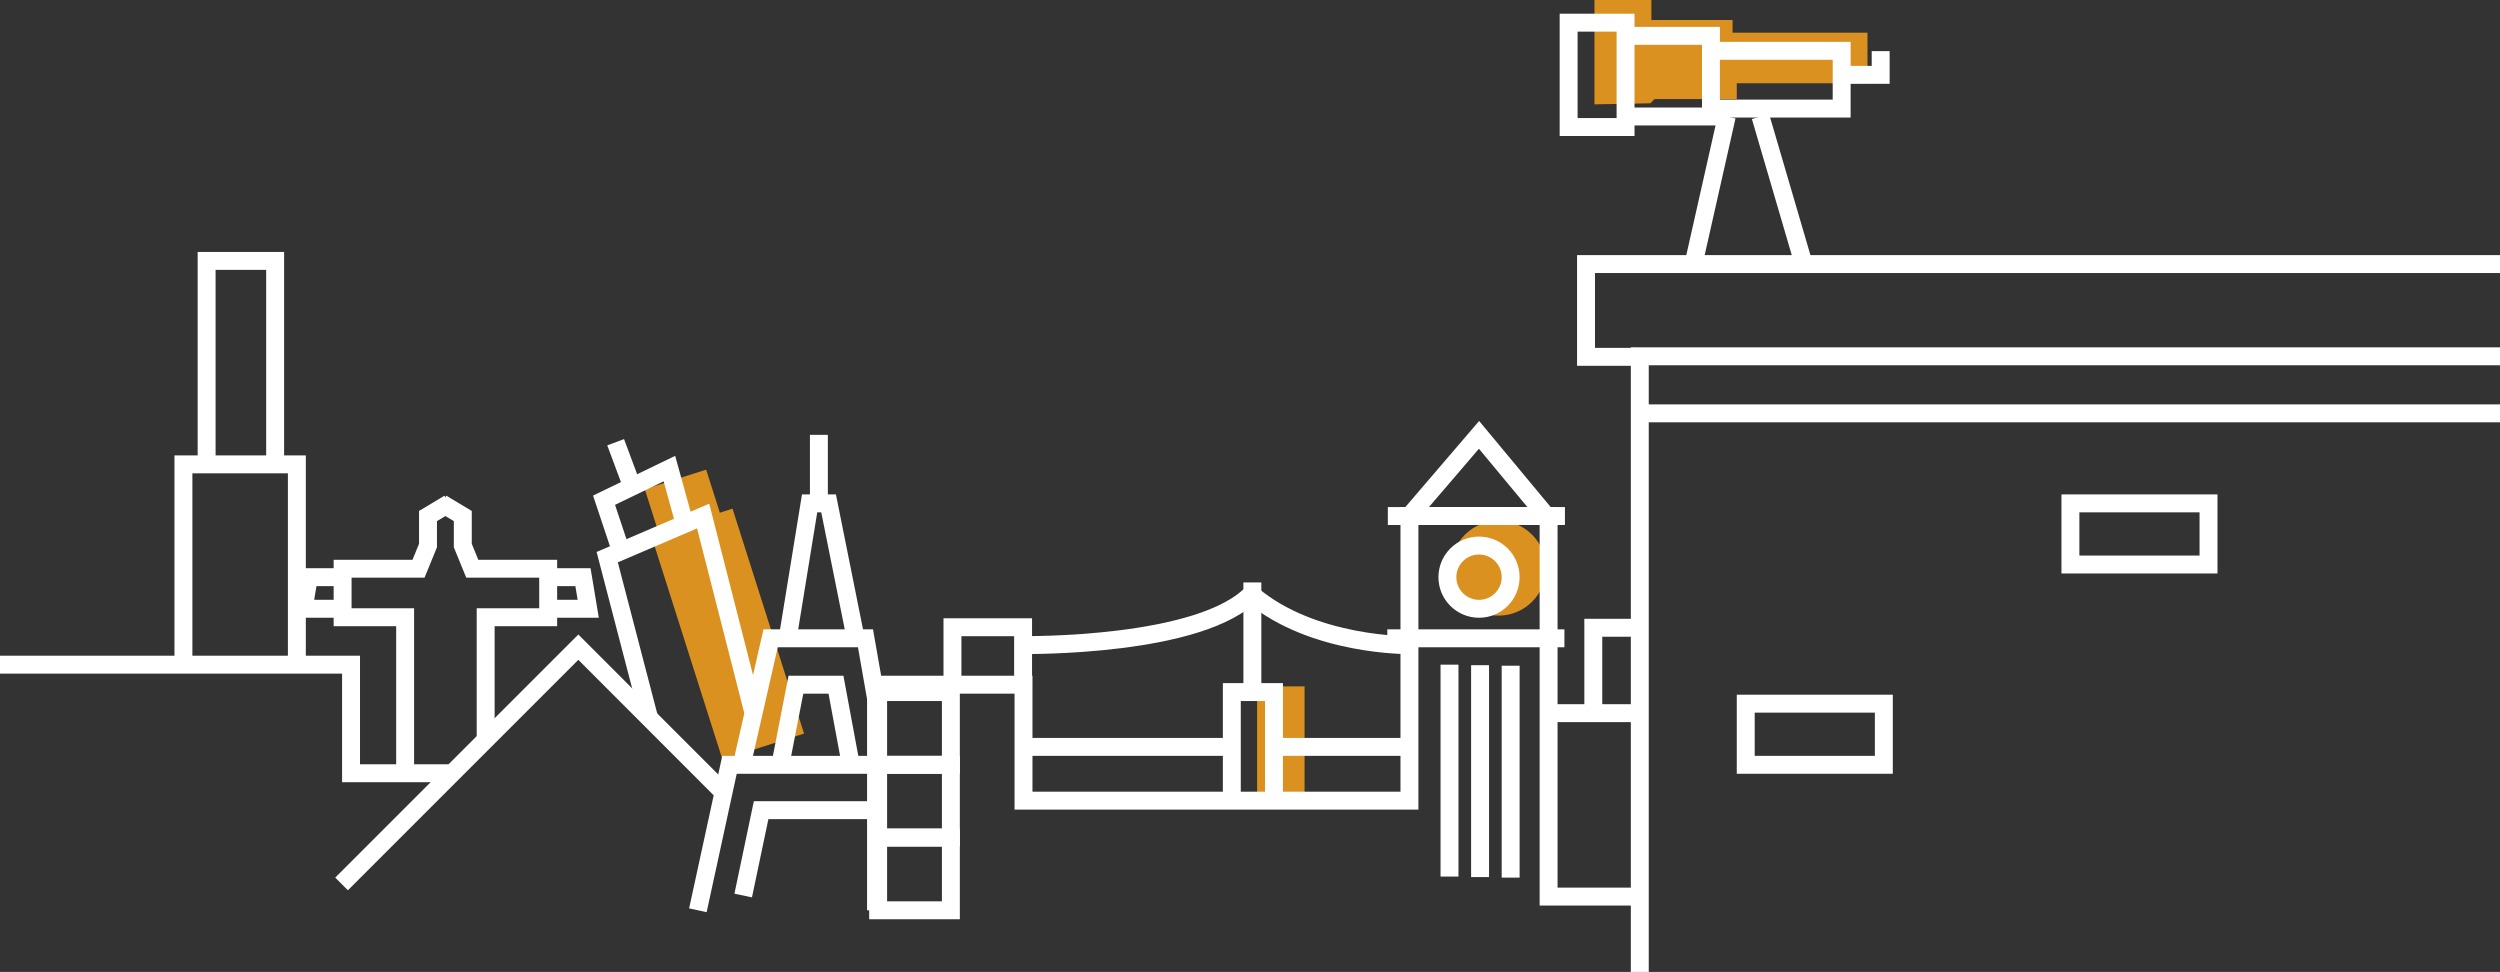 <?xml version="1.0" encoding="utf-8"?>
<!-- Generator: Adobe Illustrator 21.0.0, SVG Export Plug-In . SVG Version: 6.00 Build 0)  -->
<svg version="1.1" id="Camada_1" xmlns="http://www.w3.org/2000/svg" xmlns:xlink="http://www.w3.org/1999/xlink" x="0px" y="0px"
	 viewBox="0 0 2371.5 922" style="enable-background:new 0 0 2371.5 922;" xml:space="preserve">
<rect x="0" y="0" width="2371.5" height="922" fill="#333333" stroke="none"/>
<style type="text/css">
	.st0{fill:#DA911F;}
	.st1{fill:none;stroke:#FFFFFF;stroke-width:17;stroke-miterlimit:10;}
</style>
<title>home</title>
<g id="Camada_2">
	<g id="Camada_1-2">
		<rect x="1192.5" y="651.1" class="st0" width="45" height="107.9"/>
		
			<rect x="649.5" y="489.5" transform="matrix(0.953 -0.303 0.303 0.953 -149.805 237.414)" class="st0" width="81.2" height="223.9"/>
		
			<rect x="622.6" y="452.8" transform="matrix(0.953 -0.303 0.303 0.953 -118.904 221.153)" class="st0" width="61.1" height="81.9"/>
		<polyline class="st1" points="1555.5,922 1555.5,338 2371.5,338 		"/>
		<circle class="st0" cx="1421.5" cy="539" r="45"/>
		<polyline class="st1" points="1552.8,338.5 1504.5,338.5 1504.5,250.5 2379,250.5 		"/>
		<polyline class="st1" points="831,863.5 831,649.5 970.9,649.5 970.9,759.5 1337,759.5 1337,489.5 1469,489.5 1469,850.5 
			1553.5,850.5 		"/>
		<polyline class="st1" points="903.5,649.5 903.5,595 970.5,595 970.5,649.5 		"/>
		<polyline class="st1" points="1168.5,759.5 1168.5,656.5 1208.5,656.5 1208.5,759.5 		"/>
		<line class="st1" x1="1188" y1="649.5" x2="1188" y2="552.5"/>
		<rect x="833" y="656.5" class="st1" width="69" height="69"/>
		<rect x="833" y="725.5" class="st1" width="69" height="69"/>
		<rect x="833" y="794.5" class="st1" width="69" height="69"/>
		<line class="st1" x1="1168.5" y1="708.5" x2="970.9" y2="708.5"/>
		<line class="st1" x1="1337.5" y1="708.5" x2="1208.5" y2="708.5"/>
		<path class="st1" d="M1189,561.5c-48,52.8-218.5,50.4-218.5,50.4"/>
		<path class="st1" d="M1337,612c0,0-91,1.2-149-47.6"/>
		<circle class="st1" cx="1403" cy="547.5" r="30"/>
		<line class="st1" x1="1316" y1="605.5" x2="1484" y2="605.5"/>
		<line class="st1" x1="1316.5" y1="489.5" x2="1484.5" y2="489.5"/>
		<polyline class="st1" points="1337,489.5 1403,412.5 1467,489.5 		"/>
		<line class="st1" x1="1375" y1="630.5" x2="1375" y2="831.5"/>
		<line class="st1" x1="1404" y1="631" x2="1404" y2="832"/>
		<line class="st1" x1="1433" y1="631.5" x2="1433" y2="832.5"/>
		<polyline class="st1" points="833,725.5 692,725.5 662,863.5 		"/>
		<polyline class="st1" points="705,849.5 722,768.5 831,768.5 		"/>
		<polyline class="st1" points="705,719.5 731,605.5 821,605.5 831,662.5 		"/>
		<polyline class="st1" points="748,600.5 768,477.5 786,477.5 811.7,605.5 		"/>
		<line class="st1" x1="776.8" y1="477.5" x2="776.8" y2="412.5"/>
		<polyline class="st1" points="740.2,725.5 755,649.5 793,649.5 806,719.5 		"/>
		<polyline class="st1" points="686.3,751.7 548.6,613.9 324,838.5 		"/>
		<line class="st1" x1="1469.3" y1="676.5" x2="1553.5" y2="676.5"/>
		<polyline class="st1" points="1511.4,676.5 1511.4,595.5 1553.5,595.5 		"/>
		<polyline class="st1" points="714.8,676.5 667,489.5 576,528.5 615.8,681.2 		"/>
		<polyline class="st1" points="649.5,497 635,444.5 573,474.5 590,525.5 		"/>
		<line class="st1" x1="599.7" y1="461.6" x2="584" y2="419.5"/>
		<polyline class="st1" points="460.7,701.8 460.7,585.5 520,585.5 520,539.5 448,539.5 439,517.5 439,489.5 419,477.5 		"/>
		<polyline class="st1" points="384.3,733 384.3,585.5 325,585.5 325,539.5 397,539.5 406,517.5 406,489.5 426,477.5 		"/>
		<polyline class="st1" points="520,547.5 553,547.5 558,577.5 520.5,577.5 		"/>
		<polyline class="st1" points="326,547.5 293,547.5 288,577.5 325.5,577.5 		"/>
		<polyline class="st1" points="426,733.5 333,733.5 333,730.5 333,630.5 165,630.5 0,630.5 		"/>
		<polyline class="st1" points="281.6,630.5 281.6,440.5 174,440.5 174,631 		"/>
		<line class="st1" x1="1638" y1="110.5" x2="1607.1" y2="247.5"/>
		<line class="st1" x1="1670" y1="110.5" x2="1709.9" y2="246.7"/>
		<rect x="1964" y="477.5" class="st1" width="131" height="58"/>
		<rect x="1656" y="667.5" class="st1" width="131" height="58"/>
		<line class="st1" x1="1555.5" y1="392.1" x2="2391" y2="392.1"/>
		<polygon class="st0" points="1512.5,99 1512.5,0 1566.5,0 1566.5,19 1643.5,19 1643.5,31 1771.5,31 1771.5,79 1647.5,79 
			1647.5,94 1569.5,94 1565.5,98 		"/>
		<rect x="1488" y="21.5" class="st1" width="54" height="99"/>
		<polyline class="st1" points="1542,34 1623,34 1623,110.5 1542,110.5 		"/>
		<polyline class="st1" points="1623,48.2 1747,48.2 1747,103 1623,103 		"/>
		<polyline class="st1" points="1747,71 1784,71 1784,48.5 		"/>
		<polyline class="st1" points="261,441 261,247.5 196,247.5 196,440.5 		"/>
	</g>
</g>
</svg>
